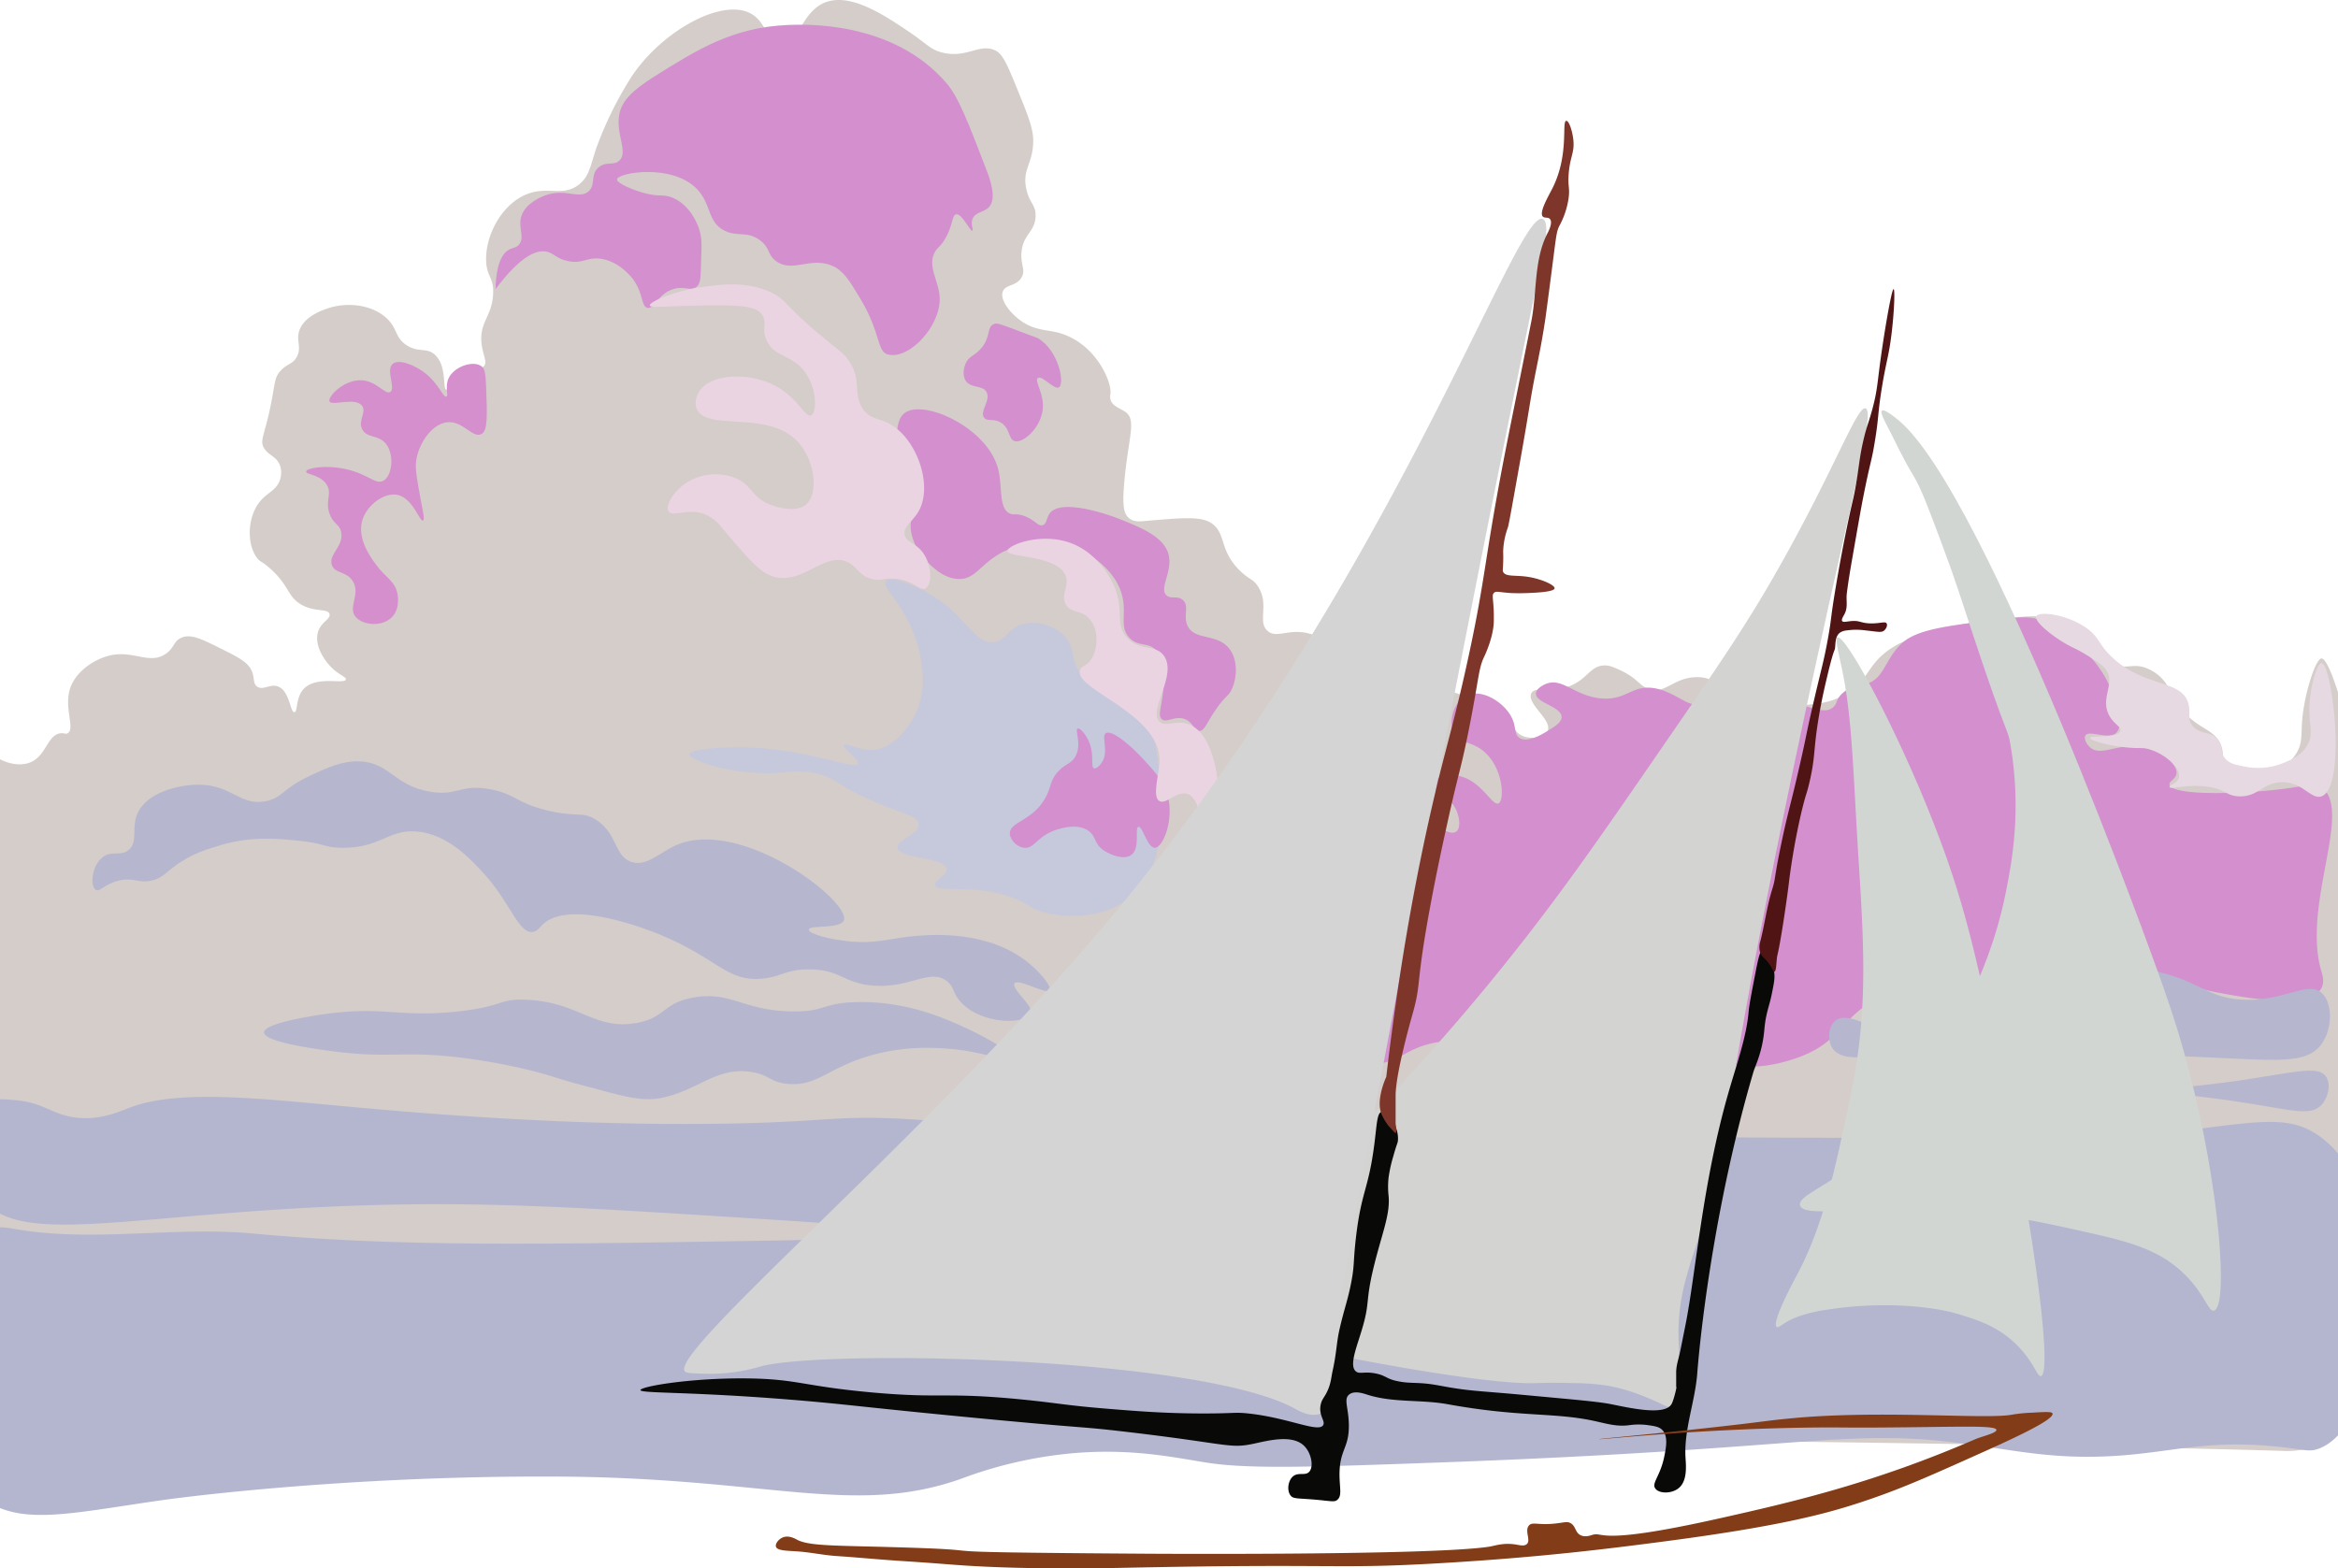 <svg xmlns="http://www.w3.org/2000/svg" viewBox="30 0 1000 670.97" preserveAspectRatio="none">
  <defs>
    <style>
      .cls-1 {
        fill: #d5cdca;
      }

      .cls-2 {
        fill: #d58fcc;
      }

      .cls-3 {
        fill: #d38fce;
      }

      .cls-4 {
        fill: #c6c8dc;
      }

      .cls-5 {
        fill: #ead4e1;
      }

      .cls-6 {
        fill: #e6d9e2;
      }

      .cls-7 {
        fill: #b6b7cf;
      }

      .cls-8 {
        fill: #b4b6d0;
      }

      .cls-9 {
        fill: #d3d3d1;
      }

      .cls-10 {
        fill: #d4d4d4;
      }

      .cls-11 {
        fill: #090a07;
      }

      .cls-12 {
        fill: #7e362a;
      }

      .cls-13 {
        fill: #501414;
      }

      .cls-14 {
        fill: #d2d6d3;
      }

      .cls-15 {
        fill: #823c17;
      }
    </style>
  </defs>
  <g id="Layer_2" data-name="Layer 2">
    <g id="Clouds">
      <path class="cls-1"
        d="M20.93,314.69c1.64-.19,3.08,8,11,11,1.08.42,7,2.69,12,0,6-3.23,6.56-11.39,12-12,1.66-.18,2.07.52,3,0,3.31-1.82-1.61-10.77,1-19,2.29-7.2,9.86-12.25,16-14,10.88-3.09,17.72,4,25-1,3.87-2.67,3.16-5.53,7-7s8.32.66,17,5c7.7,3.86,11.58,5.87,13,10,.94,2.72.31,4.74,2,6,2.51,1.87,5.55-1.29,9,0,5,1.9,5.16,11.12,7,11,1.51-.09.43-6.21,4-10,5.43-5.74,17.49-1.81,18-4,.26-1.07-2.72-1.81-6-5-3.43-3.34-7.4-9.6-6-15,1.21-4.62,5.62-5.74,5-8-.69-2.53-6.13-.67-12-4-6.21-3.52-5.09-8.42-14-16-3.46-2.94-3.7-2.26-5-4-4.64-6.2-4.17-18.41,2-25,3.06-3.25,6.85-4.42,8-9a9.68,9.68,0,0,0,0-5c-1.21-4.4-5-4.64-7-8s.29-5.31,3-19c1.77-8.87,1.41-11.1,4-14,2.82-3.14,5.21-2.73,7-6,2.21-4-.29-6.73,1-11,2-6.55,10.68-9.27,13-10,8.15-2.55,18.91-1.26,25,5,4.21,4.33,3.09,7.83,8,11,5.14,3.33,8.4.82,12,4,5.38,4.75,3.24,14.83,5,15,1.44.14,1.49-6.6,6-9,4-2.12,8,1.09,10-1,1.73-1.77-.49-4.79-1-10-.86-9,4.61-11.49,5-21,.3-7.13-2.73-7.14-3-14-.4-10.23,5.83-23,16-28,9.86-4.78,16.74,1.07,24-5,4.07-3.39,4.51-7.39,7-15a156.47,156.47,0,0,1,14-29c12.28-20.23,39.09-35.75,52-29,7.46,3.91,7.21,13.63,13,14,7.43.48,8.57-15.44,20-19,10.72-3.32,24.63,6,35,13,7.76,5.22,9.22,7.88,15,9,10.19,2,15.37-4.37,22-1,3.05,1.56,5.08,6.39,9,16,4.76,11.64,7.13,17.46,7,23-.22,9.59-4.72,11.64-3,20,1.31,6.35,4.25,6.88,4,12-.31,6.56-5.23,7.45-6,15-.57,5.67,1.93,7.71,0,11-2.27,3.88-6.8,2.88-8,6-1.37,3.6,3.09,9,7,12,6.54,5.07,12.29,4.17,18,6,15.22,4.89,21.83,21.15,21,26a5.22,5.22,0,0,0,0,2c.72,3.4,4.86,4.08,7,6,4,3.59.62,11.08-1,29-1,10.69-.31,14.13,2,16s4.87,1.35,9,1c14.39-1.19,21.58-1.78,26,1,6.81,4.29,3.2,12,13,21,3.74,3.45,5,3,7,6,5.18,7.72-.15,14.87,4,19s10-1.8,20,2c6.52,2.48,6,5.69,13,8,7.86,2.6,10.39-.82,15,2,6.87,4.2,4.13,13.5,10,16,4.58,1.95,7-3.36,16-3,2.32.1,2,.44,14,4,10.05,3,10.46,2.81,12,4,5.64,4.34,4.07,9.67,9,12,3.91,1.85,9.69.77,11-2,2.18-4.59-9-11.56-7-16,1.82-3.92,10.86.94,20-5,4.6-3,6.21-6.74,11-7,2.35-.12,4.11.67,7,2,7.45,3.45,8.11,6.47,12,8,7.1,2.8,10.62-5,21-5,8.1,0,8.28,4.73,22,9a59.91,59.91,0,0,0,22,3c6.05-.35,13.08-.76,20-5,9.79-6,8.64-13.06,20-20,3.18-1.94,6.12-3,12-5a131.56,131.56,0,0,1,27-6c15.38-1.94,23.07-2.91,28-1,11.86,4.6,10.88,14.12,24,19,9.59,3.57,11.42-1,19,3,10.4,5.53,7.36,14.38,20,23,4.23,2.89,8.18,4.36,10,9,1.73,4.39-.21,7.11,2,10,3.06,4,10.18,3.29,13,3,1.54-.15,11.8-1.19,17-9,3.26-4.88,2-8.59,3-17,1.27-10.55,5.57-23.83,8-24,11.84-.79,76.18,301.94,0,336a36.87,36.87,0,0,1-17,3c-65.55-2.14-745.82-17.07-901,16-14.05,3-77.09,17.75-85,1-2.05-4.35.31-9.39,1-11C41.91,578.56,11.65,315.78,20.93,314.69Z" />
      <path class="cls-2"
        d="M235.93,156.69c-3.5-2.65-11.59.09-14,5-1.8,3.69.08,7.59-1,8-1.3.5-3.28-5.49-9-10-4.49-3.54-11.42-6.27-14-4-3,2.63,1.43,10.47-1,12-2.12,1.34-5.68-4.52-12-5-7.6-.57-14.86,6.95-14,9,.94,2.21,11.26-2.05,14,2,1.88,2.77-1.93,6.24,0,10s6.8,2.24,10,6c3.86,4.53,2.91,13.89-1,16-3.29,1.79-6.37-2.85-16-5-8.77-1.95-16.81-.44-17,1s6.44,1.27,9,6c2.1,3.86-.92,6.43,1,12,1.63,4.71,4.28,4.32,5,8,1.19,6.07-5.54,9.42-4,14,1.29,3.82,6.3,2.56,9,7,3.33,5.47-2.1,10.91,1,15,2.84,3.75,11.67,4.9,16,0,3.2-3.61,2.25-8.87,2-10-1.15-5.27-4.77-6.29-9-12-2.24-3-8.26-11.14-6-19,1.9-6.56,9.35-12.12,15-11,6.66,1.32,9.57,11.62,11,11,.83-.35-.05-3.82-1-9-1.56-8.52-2.34-12.78-2-16,.78-7.34,6.35-16,13-17,7-1,11.13,7,15,5,2.69-1.4,2.46-7.6,2-20C237.7,159.26,237.24,157.68,235.93,156.69Z" />
      <path class="cls-3"
        d="M241.93,123.69c.32-11.68,3.28-15.61,6-17,1.54-.78,2.8-.64,4-2,2.69-3-.4-7.18,1-12,1.68-5.76,8.62-8.46,10-9,8.81-3.42,15.07,1.93,19-2,2.92-2.9.5-6.86,4-10,3.23-2.89,6.52-.65,9-3,3.92-3.7-1.77-11.6,0-20,1.15-5.42,5.14-9.8,15-16,18.25-11.45,33.47-21,57-22,7.24-.3,45.09-1.88,68,25,5.08,6,9.05,16.3,17,37,1.38,3.58,4.62,12.29,1,16-2.09,2.15-5.86,2-7,5-.89,2.36.56,4.74,0,5-1,.47-4.43-7.5-7-7-1.9.38-1.26,5-5,11-2,3.15-2.82,3-4,5-3.59,6.23,1.85,12.56,2,20,.24,11.81-12.84,26.09-22,24-5-1.13-3.06-9.23-12-24-4.82-8-7.23-11.94-12-14-9.3-4-17,3.19-24-2-3.87-2.85-2.42-5.69-7-9-5.48-4-9.45-1.25-15-4-7.57-3.75-5.51-11.47-12-18-10.73-10.79-33.5-6.86-34-4-.29,1.71,7,4.7,12,6,6.55,1.7,7.82.15,12,2,7.52,3.32,10.46,11.41,11,13,1.32,3.89,1.2,7.06,1,12-.29,7.51.11,11.3-2,13-2.59,2.1-5.05-.53-10,1-6.64,2.07-8,8.62-11,8-2.75-.55-1.67-6-6-12-.49-.68-5.8-7.87-14-9-5.91-.81-7.67,2.32-14,1-4.86-1-5.92-3.29-9-4C259.75,106.73,253,109,241.93,123.69Z" />
      <path class="cls-3"
        d="M454.93,138.69c1.53-.72,2.81-.1,11,3,7.91,3,7.47,2.7,8,3,8.87,5.15,11.59,19.41,9,21-2,1.25-7.23-5.3-9-4s3.05,6.88,2,14c-1.12,7.63-8.43,14.11-12,13-2.7-.83-1.77-5.56-6-8-3.2-1.84-5.64-.22-7-2-2.07-2.72,3-7.46,1-11-1.75-3.13-6.82-1.36-9-5-1.6-2.68-.34-6.15,0-7,1.46-3.58,4-3.29,7-7C453.82,143.84,452,140.1,454.93,138.69Z" />
      <path class="cls-4"
        d="M408.93,248.69c1.81-2.37,11.22,1.15,18,5,16.42,9.33,19.55,21.82,28,21,5.85-.56,6.06-6.69,14-8a19.3,19.3,0,0,1,16,5c5.29,5.18,2.55,9.79,7,16,5.51,7.68,13.42,5.85,21,11,10.17,6.91,11.67,20.67,13,32,1.2,10.11,4.9,41.51-15,55-13.74,9.33-31.67,5.32-33,5-8.69-2.06-8.51-5.17-19-8-15.39-4.15-28.2-.8-29-4-.54-2.2,5.43-4.18,5-7-.75-5-20.19-4.18-21-9-.57-3.47,9.23-5.74,9-10s-9.68-4.83-26-13c-10-5-9.24-6.14-15-8-10.33-3.33-15-.35-28-1-14.91-.73-29.21-5.64-29-8,.2-2.2,13.14-3.07,22-3,27.62.24,48.71,10,50,7,.81-1.83-6.85-6.55-6-8,.76-1.27,6.62,2.64,13,2,9.71-1,15.93-12,17-14,8.56-15.91.27-35.21-2-40C413.91,256.1,407.25,250.92,408.93,248.69Z" />
      <path class="cls-3"
        d="M413.93,182.69c-1.74,9.65,8.79,13,10,24,1.05,9.51-6.23,12-4,22a25,25,0,0,0,7,12c2,2,6.87,6.81,13,7,7.18.23,9.15-6.09,18-11s21.83-6.81,33-2c1.29.56,15.6,7,19,20,2.08,8-1.25,13.25,3,18,4,4.45,8.44,1.58,12,6,4.41,5.47,2.74,16.25,2,21-.6,3.91-1.51,6.71,0,8,2.06,1.76,5.71-1.74,10,0,3.61,1.47,3.72,5,6,5s3.05-3.23,7-9c4.35-6.33,5.5-5.66,7-9,2.07-4.58,2.68-12.07-1-17-5.18-6.94-15-3.49-18-10-2-4.23.92-8.4-2-11-2.32-2.07-5.06-.2-7-2-3.23-3,2.51-9.91,1-17-1.71-8-11.86-12-22-16-.95-.37-23.82-9.15-29-2-1.37,1.9-1.19,4.5-3,5-2,.57-3.41-2.4-8-4-3.23-1.12-4.25-.23-6-1-4.85-2.11-3.14-11.68-5-19-4.49-17.69-31.83-30.11-40-24C414.72,178.36,414.21,181.16,413.93,182.69Z" />
      <path class="cls-3"
        d="M461.93,356.69c-.24-5.17,9.38-5.25,15-15,2.95-5.1,1.93-7.88,6-12,3.23-3.25,5.31-3,7-6,3-5.27-.39-11.45,1-12,1-.39,3.62,2.52,5,6,2.22,5.57.45,10.44,2,11,1.14.42,2.9-1.86,3-2,3.78-5-.1-11.5,2-13,2.47-1.75,10.66,5.17,16,11,5.53,6,9.78,10.67,11,18,1.62,9.7-2.75,20-6,20s-5.24-9.42-7-9,.92,9-3,12c-3.09,2.35-8.86.15-12-2-3.82-2.61-3.13-5.72-6-8-5.69-4.51-15.56-.18-16,0-6.66,2.88-7.94,7.56-12,7C465.11,362.31,462.07,359.54,461.93,356.69Z" />
      <path class="cls-3"
        d="M670.93,343.69c-2.81,1.4-8-11.37-19-12-4.76-.27-9.74,1.8-10,4-.33,2.92,7.86,3.86,11,11,1.31,3,1.94,7.44,0,9-2.25,1.82-6.77-1.29-15-5-1.82-.82-11.72-5.28-20-7-12.71-2.64-27.79-.11-29,5-1.07,4.54,9.21,9.39,8,12-1.48,3.23-16.59-5.51-29,0-11.14,4.95-19.25,21-14,30,2.75,4.69,9.44,7.94,15,7s6.22-5.32,13-7c.45-.11,9.22-2.17,13,2,3.37,3.72.74,10.13-2,21-4.72,18.76-7.22,22.94-5,29,2.53,6.87,8.71,10.29,10,11,6.76,3.74,13.52,2.83,19,2,12.13-1.81,13.73-6.24,24-9,13.67-3.66,15.18,3,32,1,17.58-2.08,21-9.95,32-7,9.86,2.66,14.5,11,18,9,4.22-2.41-.12-15.85,3-17,2.73-1,7.08,8.85,11,8,4.73-1,3.6-16.42,7-17,3.85-.65,4.93,19.14,18,28,13.63,9.24,33.7,2.13,39,0,17.74-7.13,16.17-17.23,35-26,15-7,29.83-7,38-7,16.53,0,18.38,3.87,34,3,16.92-.93,17.78-5.65,32-6,16.5-.4,21.48,5.79,39,9,10,1.85,39.09,7.53,44-2,1.38-2.66.41-5.63,0-7-8.54-28.6,13.63-68.87,0-79-3.7-2.75-5.14.38-29,2-18.46,1.26-35.33.59-36-3-.29-1.58,2.85-2.32,3-5,.25-4.22-7.18-9.59-15-11-10.52-1.89-17.29,4.2-22,0-1.57-1.4-2.7-3.75-2-5,1.46-2.58,9.65,1.79,13-1,4.41-3.66-.52-16.47-4-23a51.87,51.87,0,0,0-9-12c-4.78-5-11.26-11.82-21-14-3.9-.87-7-.7-13,0-25.71,3-38.56,4.56-45,11-7,7-7.11,14.89-15,17-2.72.73-6.59.84-10,4-2.9,2.71-1.88,4.31-4,6-4.85,3.89-11.95-3.11-25-2-6.19.53-5.35,2.18-10,2-10.81-.4-17.68-9.43-21-7-1.64,1.21-.29,3.69-2,5-3,2.3-8.66-4-17-6-10.92-2.57-13,5.53-25,4-11-1.4-15.91-9.1-23-6-.49.22-3.93,1.77-4,4-.11,4,10.89,5.58,11,10,.06,2.26-2.76,4-6,6-2.33,1.44-8.47,5.23-12,3-2.33-1.47-1.37-4.23-3-8-3-7-13.26-13.55-20-10-5.15,2.72-7.61,11-5,16,2.43,4.63,7.55,3.18,13,8C673,328.81,673.61,342.37,670.93,343.69Z" />
      <path class="cls-5"
        d="M307.93,130.69c-.33-1.53,10.69-6.34,23-8,7.85-1,17.65-2.37,28,2,7.85,3.32,5.35,5.4,26,22,4.73,3.8,7,5.39,9,9,4.35,7.74,1,12.88,5,19,3.81,5.88,8.28,3.32,15,9,9.58,8.09,14.57,25.15,9,35-2.54,4.51-6.69,6.43-6,10s4.8,3.37,8,8c3.7,5.34,3.74,13.39,1,15-2.29,1.36-4.65-2.91-12-4-5.33-.78-6.61,1.1-11,0-5.43-1.35-6-4.89-10-7-9.88-5.25-19.5,9.61-32,6-5.44-1.57-9.63-6.38-18-16-4.34-5-5.83-7.73-10-10-7.67-4.17-15.21.93-17-2-1.5-2.45,2.18-7.91,6-11a23.11,23.11,0,0,1,23-3c6.94,3.11,6.43,7.82,14,11,4.18,1.76,12.05,3.57,16,0,5.27-4.75,3.64-19.09-4-27-13-13.48-39.25-3.88-43-14-1.18-3.19.62-6.33,1-7,4.37-7.63,20.63-8.68,32-3,10.28,5.14,13.45,14.2,16,13s2.58-11.87-3-19-12.64-5.8-16-13c-2.41-5.16.48-7.46-2-11s-7.3-4.29-26-4C313.62,131,308.16,131.74,307.93,130.69Z" />
      <path class="cls-5"
        d="M460.93,235.69c-.06-2.43,14.77-8.44,28-3,12.49,5.14,17.64,18.05,18,19,3.84,10-.05,15.28,5,21,5.49,6.22,12.4,2.65,16,8,5.62,8.34-7,23.13-2,28,2.62,2.53,6.8-.68,12,1,10.3,3.35,12.36,20.41,13,25a27.46,27.46,0,0,1,0,8c-.67,4.62-2.84,11.06-5,11-2.92-.08-2.25-12-8-14-4.6-1.6-9.08,4.67-12,3-3.24-1.85-.19-11,0-17,.65-20.43-36.69-30.66-34-39,.68-2.09,2.85-1.43,5-5,2.93-4.84,2.91-12.62-1-17-3.55-4-7.7-2.2-10-6-2.45-4.06,1.37-7.63,0-12C483,237.39,461,238.64,460.93,235.69Z" />
      <path class="cls-6"
        d="M900.93,263.69c-1,2.24,7.69,9.31,15,13a65.52,65.52,0,0,1,8,4.44c4,2.65,6,4,7,5.56,3.75,6-2.54,11.76,1,19,2.05,4.18,5.57,5.17,5,7-1,3.3-12.86,1.73-13,3-.1,1,7,3.13,15,4,6.7.73,7.44-.13,11,1,6.87,2.19,13,8.23,12,12-.66,2.51-4.24,3.14-4,4,.37,1.28,7.87-1.53,17,0,7.41,1.25,7.51,3.93,13,4,7.84.11,9.56-5.33,17-6,9.61-.86,13.42,7.58,18,6,10.91-3.76,4.69-56.92,0-57-1.95,0-4.36,9.21-5,16-.92,9.94,2,13.6-1,19-2.65,4.72-7.57,6.66-11,8a28.88,28.88,0,0,1-17,1c-3-.6-5.26-1.08-7-3-2.46-2.72-.89-5-3-8-2.91-4.1-7.74-2.21-11-6-2.67-3.1-.73-5.9-2-10-3-9.88-18.36-6.67-32-19-6.9-6.24-5.71-9.53-13-14C912.41,262.48,901.88,261.53,900.93,263.69Z" />
      <path class="cls-7"
        d="M123.93,361.69c-5.64,1.71-11.52,3.5-18,8-5.18,3.61-6.43,6-11,7-5.7,1.31-7.75-1.44-14,0s-8.22,5.11-10,4c-2.43-1.51-1.82-10.32,3-14,3.91-3,7.51-.23,11-3,4.38-3.47,1-9.6,4-16,4.09-8.65,17.21-12,26-12,14.5.06,17.68,9.36,29,7,7.07-1.47,6.67-5.26,19-11,7.25-3.36,13-6,20-6,13.64.08,15.27,10.32,31,13,11.92,2,12.92-3.5,26-1,10.51,2,10.79,5.76,24,9,12.88,3.16,15.06.2,21,4,9.25,5.91,7.76,15.48,15,18,6.49,2.26,12.08-3.88,19-7,27.65-12.45,75,23.84,72,32-1.46,3.94-14.85,1.89-15,4-.11,1.7,8.45,4.14,17,5,11.07,1.12,16.62-.95,26-2,6.21-.69,30.07-3.34,48,9,7.67,5.28,13.08,12.49,12,14-1.37,1.93-13.38-5.25-15-3s8.55,9.94,7,13c-2.29,4.53-20.89,4.88-30-5-3.83-4.16-2.51-6.4-6-9-7.35-5.48-15.29,3-31,2-13-.79-14.23-7-28-7-10,0-11.66,3.25-20,4-15.18,1.38-18.79-8.66-44-19-4.34-1.78-38.61-15.51-50-4-1.23,1.26-2.12,2.72-4,3-6.09.91-9.7-12.64-21-25-5.55-6.07-15.6-17.06-29-18-12-.83-15.35,7.26-32,7-7.55-.11-6.32-1.77-18-3C148.94,358.75,137.29,357.64,123.93,361.69Z" />
      <path class="cls-7"
        d="M142.93,441.69c0-4.32,24.52-7.67,27-8,24.5-3.25,31.23,1.71,56-1,19.7-2.15,17.17-5.47,29-5,22.7.91,29.09,13,47,10,12.89-2.16,11.31-8.71,25-11,16-2.66,20.95,5.74,42,6,14.43.19,12.64-3.75,28-4,20.87-.32,36.73,6.75,46,11,12.17,5.59,23.79,13.25,23,15s-12.09-4.62-30-6c-6.33-.48-22.42-1.72-40,5-13.13,5-18,11-29,10-7.45-.68-7.54-3.64-15-5-15.1-2.75-23.25,7.83-39,11-9.25,1.87-18.25-1.31-36-6-8.77-2.31-11-3.55-21-6a257.46,257.46,0,0,0-27-5c-26.67-3.47-31.8.37-57-3C165.38,448.82,143,445.82,142.93,441.69Z" />
      <path class="cls-7"
        d="M1022.93,424.69c-5.93-5.13-15.74,3.56-33,3-13.14-.42-17.54-5.78-30-10-24-8.12-47-1.55-63,3-33.17,9.46-41.61,25.36-61,20-8.14-2.25-16.49-7.77-21-4-3,2.53-3.49,8.56-1,12,4.15,5.74,15.8,3.32,25,2,19.81-2.83,40,1.08,60,1,34.22-.12,51.33-.18,58,0,43.31,1.22,58.7,5,66-5C1027.89,439.91,1027.66,428.79,1022.93,424.69Z" />
      <path class="cls-7"
        d="M1024.93,460.69c-4.14-6.33-18.38.09-57,4-6.13.63-12,1.09-12,2,0,1.21,10.18,1.63,27,4,26.21,3.7,35,7.4,40,2C1025.76,469.65,1027.1,464,1024.93,460.69Z" />
      <path class="cls-8"
        d="M20.93,472.69c4.09-3.13,10.32-2.54,16-2,10.85,1,14.61,5.27,23,7,11.54,2.39,21.07-2.15,26-4,21.4-8,58.08-3.39,96,0,26.5,2.37,91.3,8.17,159,7,43.12-.74,46.4-3.6,76-2,51.17,2.78,65.09,14.31,106,19,43.75,5,47.61-5.13,122-11,24.94-2,18.85-.38,150,0,91,.27,136.5.4,141,0,55.05-4.85,70.66-12.34,87,0,37.34,28.22,28.05,121.93-1,133-4.62,1.77-6.53.21-20-1-28.17-2.52-42.07,2.3-65,4-27.25,2-44-2.09-66-5-52.47-6.91-65.64,2.24-226,8-53.83,1.94-81.12,2.85-99,0-14-2.23-32-6.15-57-4a182.21,182.21,0,0,0-48,11c-45.89,16.16-82.15-.5-172-1-95.08-.52-169,10-169,10-41.76,5.95-62.55,11.63-79-2-30.83-25.54-25.12-101.33,1-113,5.7-2.54,11.17-1.5,14-1,33.48,6,68.14-1.11,102,2,62.28,5.73,120.42,4.75,224,3,53.66-.9,57-2.39,57-3,.06-2.12-39.84-4.71-60-6-80.7-5.14-121.07-7.72-174-6-101.77,3.32-149.49,19.25-164-5C14.75,500.35,12.49,479.17,20.93,472.69Z" />
    </g>
    <g id="Boat">
      <path class="cls-9"
        d="M827.93,174.69c-3.58-1.2-13.07,25.64-37,68-13.81,24.46-25.87,42-50,77-27.71,40.24-46,66.87-74,101a956.21,956.21,0,0,1-80,86s-18.3,17.35-79,56a31.33,31.33,0,0,1-9,4,35,35,0,0,1-10,1c-.05.61,68.2,6.93,112,12,0,0,63.55,12.85,86,12,.43,0,7.08-.27,16,0a103.16,103.16,0,0,1,14,1,79.34,79.34,0,0,1,17,5c8,3.17,9.12,4.75,11,4,5.39-2.11,3.24-17.62,3-29-.43-20.56,5.3-31.45,12-54,8.5-28.57,7-37,23-120,10.46-54.28,21.3-103.57,26-125C823.61,206.9,831.73,176,827.93,174.69Z" />
      <path class="cls-10"
        d="M322.93,586.69c-6.92-8.07,101.36-99,177-188,125.17-147.33,178.46-310.21,190-305,2.87,1.3.67,11.83,0,15,0,0-26.43,126.51-59,298-19,99.89-28.45,149.84-28,157,.47,7.38,2.89,36.59-8,41-4.39,1.79-9.39-1.11-11-2-40.86-22.59-203.53-25.52-229-18a75.36,75.36,0,0,1-23,3C326.4,587.57,323.63,587.5,322.93,586.69Z" />
      <path class="cls-11"
        d="M303.93,594.69c.07,1.47,20.36.59,63,4,4.6.37,7.92.65,13.41,1.16,13.8,1.28,24,2.57,57.59,5.84,60.07,5.86,51.28,4.19,75,7,42.45,5,42.93,7.11,53,5,6.08-1.27,16.86-4.32,22,1,3,3.06,4.06,8.87,2,11-1.73,1.8-4.68-.07-7,2-2,1.83-2.57,5.83-1,8,1.24,1.71,3,1.15,12,2,5.72.54,6.82.94,8,0,2.2-1.72,1-5.11,1-11,.05-10.65,4.1-11.07,4-21-.07-7.28-2.28-11,0-13s6.32-.53,8,0c10.88,3.46,22.78,2,34,4,30.73,5.6,45,3.5,62,7,6.1,1.26,10.26,2.77,16,2a28.84,28.84,0,0,1,8,0c2.79.41,4.65.67,6,2,2.58,2.53,1.73,7.26,1,11-1.68,8.71-5.54,11.64-4,14s6.93,2.44,10,0c3.85-3.05,3.21-9.56,3-13-.74-12.09,4.06-23.92,5-36,1.83-23.32,8.52-76.29,24-129,.69-2.33,2.82-6.58,4-13,1-5.32.51-7,2-13,.7-2.81,1.27-4.29,2-8,.78-3.89,1.17-5.84,1-8-.37-5-3.16-10.23-5-10-1.13.15-1.7,2.35-3,9-1.83,9.42-2.74,14.12-3,17-1,11.42-5.14,22.4-9,36-10.79,38.1-13.7,76.49-18,98l-2,10c-1.07,5.36-1.83,6.64-2,10,0,0,0,.61,0,7,.64-2.34-.78,4.9-2,7-2.93,5.1-17.94,1.61-26,0-5.72-1.13-16.5-2-38-4-15.78-1.47-20.95-1.51-30-3-5.72-.94-8.38-1.71-14-2-3.44-.17-6.12-.08-10-1s-4.3-2.16-8-3c-5.33-1.2-7.35.37-9-1-2.8-2.33,0-9.51,2-16,4.87-15.4,1.14-12.28,7-34,3-11.11,5.63-18.06,5-25a36.23,36.23,0,0,1,0-8,59.14,59.14,0,0,1,2-9c1.59-5.79,1.91-5.47,2-7,.38-6-4.5-12.53-7-12-1.9.41-2,4.85-3,13-2.56,20.49-5.63,20.48-8,41-1.19,10.39-.51,11.29-2,19s-3,11.25-5,20c-1.37,6.13-1.19,9.87-3,18-.5,2.29-.63,4.87-2,8s-2.43,3.65-3,6c-1.15,4.78,2.1,7.23,1,9-2,3.35-14.84-3.16-32-5-5.94-.63-5.65,0-19,0-16.4,0-28.71-1-41-2-18.12-1.46-21.39-2.46-37-4-33-3.24-33.81-.27-64-3-29.65-2.68-32-5.83-54-6C324.54,589.51,303.86,593.21,303.93,594.69Z" />
      <path class="cls-12"
        d="M626.93,484.69c-.16.06-.37-.13-1.4-1.24l-1.6-1.76a23.64,23.64,0,0,1-3-5c-2.63-6.24,2-16,2-16,7-60,16.44-104.21,24-134,3.24-12.73,6.55-24.47,11-45,7.75-35.65,6.78-41.68,16-89,2.43-12.42,4.36-21.61,11-55,2.52-12.63,1.07-26.57,7-38,.29-.55,2.37-4.45,1-6-.81-.92-2.22-.28-3-1-1.81-1.68,2.29-8.63,4-12,7.41-14.58,3.88-28.89,6-29,1.18-.06,2.6,4.37,3,8,.64,5.71-1.46,7.2-2,15-.36,5.38.57,5.59,0,10a35.31,35.31,0,0,1-4,12c-1.38,2.88-1.25,4.09-4,25-1.17,8.93-1.76,13.42-2,15-1.4,9.34-2.67,15.32-4,22-2.88,14.57-2.37,14.17-7,40-3.06,17.09-4.55,25.66-5,27a33.28,33.28,0,0,0-2,10c0,1.19.09,2.41,0,5-.1,3.1-.3,3.4,0,4,1.07,2.1,5,1.32,10,2,6.15.84,12.18,3.61,12,5-.19,1.54-8,1.87-11,2-4.88.21-8,0-8,0-4.72-.31-6.06-1-7,0s-.13,2.64,0,9c0,0,0,1.13,0,3-.09,6.93-4,15-4,15-2.77,5.67-2.22,9.45-7,33-3.43,16.91-3.79,15.36-9,39-1.82,8.28-4.31,19.61-7,34-6.8,36.49-3.68,32.89-8,48-.28,1-7,24.46-7,34v12C627.06,481.54,627.52,484.51,626.93,484.69Z" />
      <path class="cls-13"
        d="M788.93,415.69c-.47.07-.74-1.1-2-3-1.92-2.92-3.22-3.07-4-5a7.83,7.83,0,0,1,0-5c1.85-7.29,2.78-14.81,5-22,1.73-5.58.6-3.72,4-20,2.91-13.89,3.83-15.66,8-34,2.91-12.78,2.15-10.46,5-23,4-17.49,5.13-20.48,7-31,1.52-8.49.86-7,3-20s4.36-23.86,5-27c2.54-12.3,2.81-11.9,4-19,1.36-8.09,1.39-10.95,3-18,1.55-6.75,2.39-7.93,4-14,2.28-8.54,2-11.5,4-25,1.46-10,4.19-26.09,5-26,.64.08.26,10.16-1,20-1.16,9.14-2.12,10.57-4,22-1.91,11.69-1.2,12-3,23-1.49,9.21-1.79,7.79-5,24-1,5.06-2.33,12.71-5,28-.53,3.07-1.26,7.31-2,13-.42,3.3.58,5.94-1,9-.58,1.13-1.45,2.34-1,3s1.91.17,4,0c3.63-.29,3.86.88,8,1s6.39-1,7,0c.47.76-.08,2.21-1,3-1.22,1.06-2.63.57-8,0a29.34,29.34,0,0,0-8,0,6.18,6.18,0,0,0-3,1c-1.85,1.43-1.84,4.09-2,6-.18,2.29-.25-.38-3,11-1.2,5-2.67,11.09-4,19-2.41,14.34-1.33,16.54-4,28-1.22,5.26-1.23,3.88-3,11-.62,2.54-3,12.32-5,26-.82,5.63-.69,5.88-2,15-1,7-1.68,11.1-2,13-1.7,10.09-1.72,8.08-2,11C789.71,413.08,789.62,415.59,788.93,415.69Z" />
      <path class="cls-14"
        d="M815.93,272.69c3.5-1.45,27.41,42.56,44,87,10.88,29.14,15.74,51.49,25,95,15.47,72.62,23,132.87,18,134-1.68.39-3-6.4-11-14s-16.81-10.31-26-13c0,0-23-6.73-57-1a56.72,56.72,0,0,0-11,3c-5.12,2-7.08,4.62-8,4-2.5-1.68,8-21,8-21,11.84-21.77,16.55-44.3,24-80,8.33-39.88,4.3-73.85,2-116-1.72-31.61-2.58-47.41-6-64C816.25,278.53,814.77,273.18,815.93,272.69Z" />
      <path class="cls-14"
        d="M799.93,515.69c-1.12-4,10.75-7.54,26-20,22.81-18.62,34.06-40.9,46-67,5.08-11.09,11.79-26,16-47,2.5-12.42,6.82-34.71,2-63-1.3-7.68-1-1.6-16-47-5-15.12-7.6-23.55-13-38-6.28-16.82-9.42-25.24-13-31-3.95-6.37-7.65-14.56-10-19-2-3.79-3.86-7.26-3-8,1.06-.89,5.59,2.84,7,4,37.81,31.13,111,236,111,236,3.33,9.32,8.08,22.39,13,41,13.62,51.48,17.28,102.54,11,104-2.37.56-3.7-6.56-12-15-9.88-10.05-21.71-13.9-40-18-24.27-5.43-40-9-67-10C821.73,516.31,801.39,520.83,799.93,515.69Z" />
      <path class="cls-15"
        d="M713.93,615.69c0-.16,15.47-1.47,39-4,13.35-1.43,20-2.21,25.67-2.9,8.16-1,10.25-1.35,18.33-2.1,38-3.53,81.77.55,93.38-1.44a64.11,64.11,0,0,1,8.58-.89c5.74-.33,8.76-.51,9,.33.92,2.75-18.58,11.55-33,18-20.51,9.19-32.56,14.59-49,20-15.16,5-35.27,10.42-86,17-21.15,2.75-50.48,6.5-93,9-46.49,2.74-42.37.09-135,2-7.86.17-41.94.89-70-1-5.88-.39-12.36-1-28-2-8.67-.58-17.32-1.43-26-2-5.69-.37-11.3-1.63-17-2-4.78-.31-8.46-.33-9-2-.41-1.29,1.17-3.29,3-4,2.54-1,5.31.63,6,1,4.58,2.46,14.17,2.5,34,3,67,1.7-2.54,2.22,116,3,0,0,121.21.81,146-3,2.48-.38,5.87-1.72,11-1,2.2.32,3.77.87,5,0,2.13-1.5-.9-5.66,1-8,1.53-1.87,4,0,12-1,3.28-.39,4.54-.9,6,0,2.13,1.31,1.82,3.81,4,5,1.94,1.06,4.25.24,5,0,5.46-1.71,1,4.85,54-7,31.28-7,66.11-15,110-34,2.76-1.19,9.17-2.6,9-4-.24-2.05-16.11-1.22-48-1-17.94.13-17.61-.1-29,0C757,611.17,714,616,713.93,615.69Z" />
    </g>
  </g>
</svg>